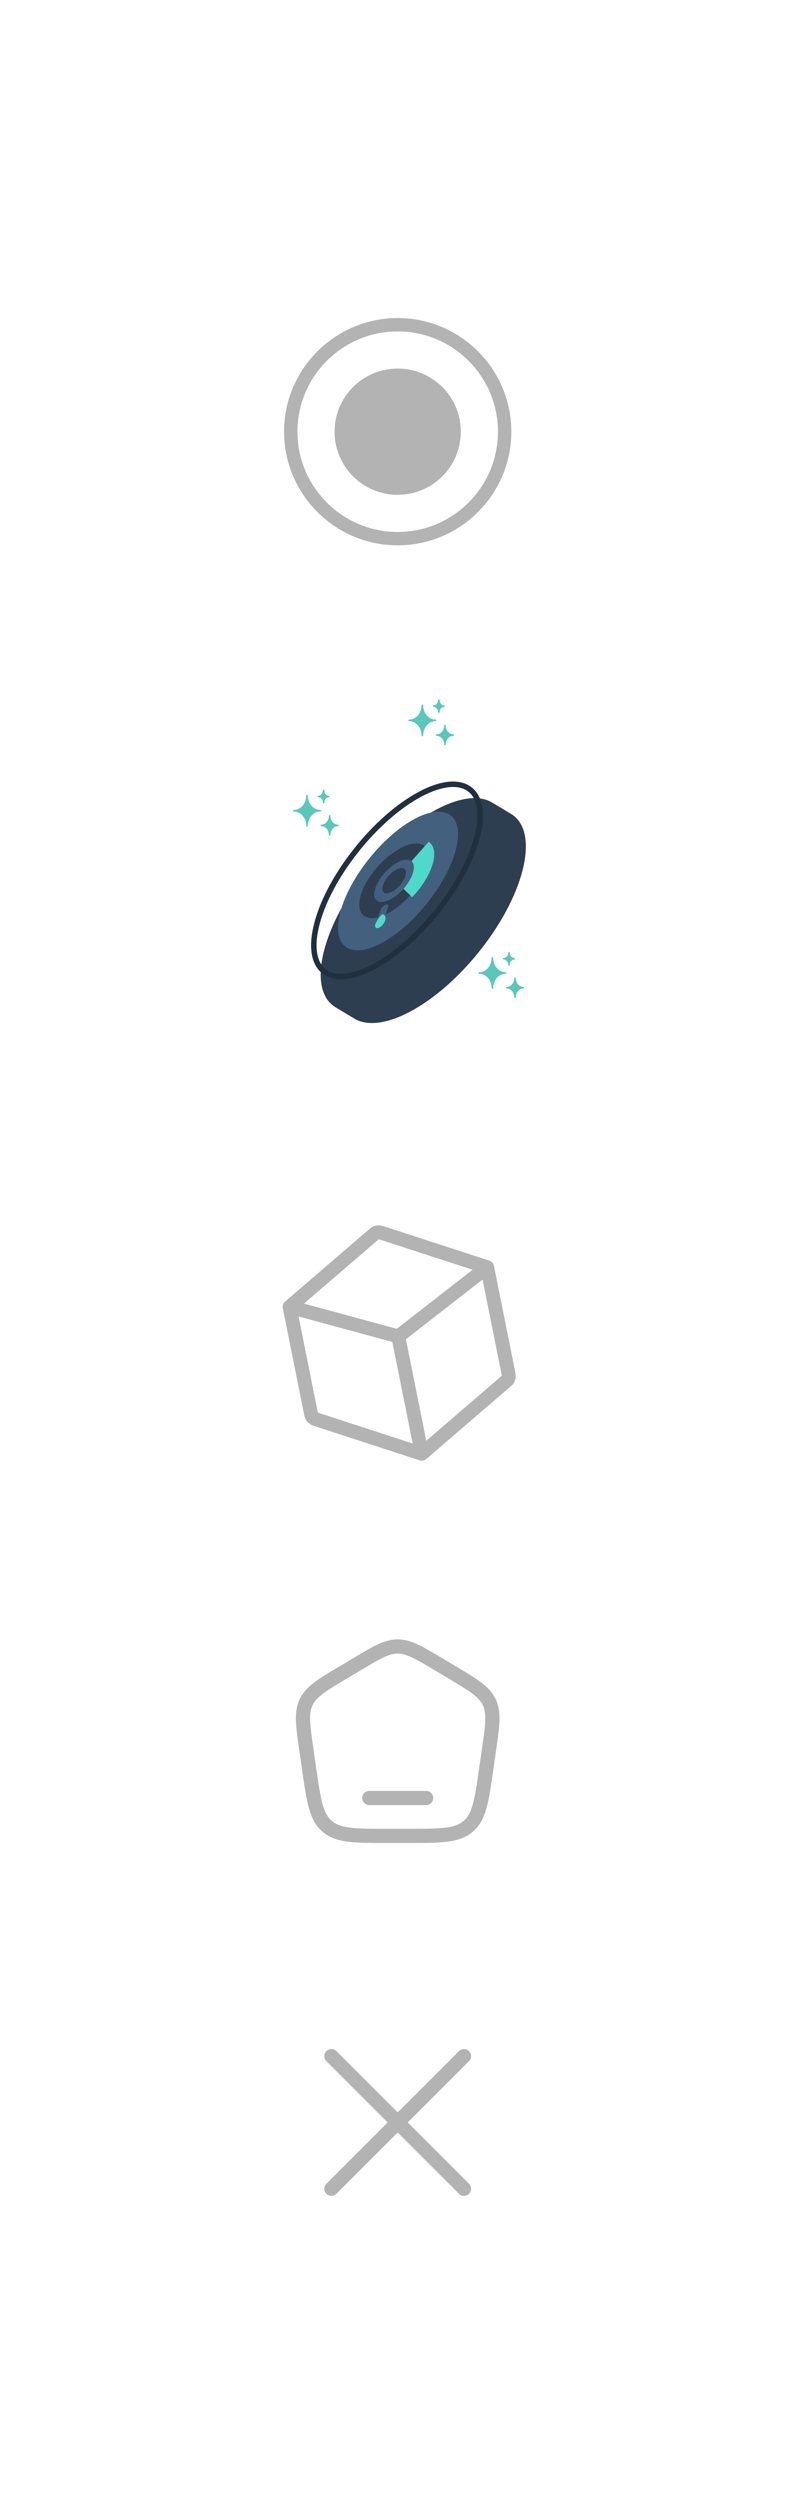 <svg width="76" height="236" viewBox="0 0 76 236" fill="none" xmlns="http://www.w3.org/2000/svg">
<g filter="url(#filter0_d_184_148)">
<g clip-path="url(#clip0_184_148)">
<rect x="70.861" y="11.249" width="208.348" height="48.093" rx="15.421" transform="rotate(89.911 70.861 11.249)" fill="white"/>
<g clip-path="url(#clip1_184_148)">
<path fill-rule="evenodd" clip-rule="evenodd" d="M46.933 27.341C52.849 27.341 57.661 32.154 57.661 38.069C57.661 43.985 52.849 48.797 46.933 48.797C41.018 48.797 36.205 43.985 36.205 38.069C36.205 32.154 41.018 27.341 46.933 27.341ZM46.933 28.603C41.713 28.603 37.467 32.849 37.467 38.069C37.467 43.289 41.713 47.535 46.933 47.535C52.153 47.535 56.399 43.289 56.399 38.069C56.399 32.849 52.153 28.603 46.933 28.603ZM46.933 32.109C50.225 32.109 52.893 34.777 52.893 38.069C52.893 41.361 50.225 44.029 46.933 44.029C43.642 44.029 40.973 41.361 40.973 38.069C40.973 34.777 43.642 32.109 46.933 32.109Z" fill="#B3B3B3"/>
</g>
<path d="M53.665 191.889C53.927 191.627 53.927 191.202 53.665 190.941C53.404 190.679 52.979 190.679 52.717 190.941L46.933 196.724L41.149 190.941C40.888 190.679 40.463 190.679 40.201 190.941C39.939 191.202 39.939 191.627 40.201 191.889L45.985 197.673L40.201 203.457C39.939 203.718 39.939 204.143 40.201 204.405C40.463 204.667 40.888 204.667 41.149 204.405L46.933 198.621L52.717 204.405C52.979 204.667 53.404 204.667 53.665 204.405C53.927 204.143 53.927 203.718 53.665 203.457L47.882 197.673L53.665 191.889Z" fill="#B3B3B3"/>
<g filter="url(#filter1_d_184_148)">
<path fill-rule="evenodd" clip-rule="evenodd" d="M41.427 91.262C42.644 91.993 44.583 91.78 46.954 90.451C51.698 87.792 56.378 81.673 57.407 76.784C57.922 74.339 57.427 72.665 56.21 71.934L54.421 70.86C53.204 70.129 51.265 70.341 48.894 71.671C44.15 74.329 39.47 80.448 38.441 85.337C37.926 87.782 38.421 89.456 39.638 90.187L41.427 91.262Z" fill="#2C3E50"/>
</g>
<ellipse cx="6.12" cy="6.12" rx="6.12" ry="6.12" transform="matrix(0.212 -0.934 0.901 -0.521 40.154 89.389)" fill="#43617F"/>
<path d="M48.668 72.501C52.889 70.061 55.506 71.632 54.512 76.011C53.519 80.389 49.291 85.916 45.07 88.356C40.849 90.796 38.232 89.224 39.225 84.846C40.219 80.468 44.446 74.94 48.668 72.501Z" stroke="#20303F" stroke-width="0.515"/>
<path d="M45.635 83.679C45.775 83.781 45.84 83.938 45.744 84.221C45.632 84.547 45.326 84.873 45.088 84.925C44.814 84.985 44.703 84.744 44.886 84.402C44.995 84.199 45.429 83.413 45.635 83.679Z" fill="#4FD9CC"/>
<path d="M45.622 81.559C45.915 81.806 46.591 81.51 47.133 80.899C47.674 80.288 47.876 79.592 47.583 79.345C47.291 79.098 46.614 79.394 46.073 80.005C45.531 80.617 45.329 81.313 45.622 81.559Z" fill="#2C3E50"/>
<path d="M45.793 82.725C45.991 82.648 46.094 82.757 46.025 82.968L45.805 83.636C46.586 83.262 47.399 82.626 48.115 81.828C48.903 80.951 49.489 79.966 49.743 79.089C49.996 78.222 49.904 77.55 49.486 77.197C49.068 76.845 48.374 76.854 47.533 77.222C46.691 77.59 45.801 78.273 45.029 79.145C44.256 80.018 43.692 80.975 43.441 81.841C43.19 82.707 43.281 83.378 43.699 83.73C44.018 83.999 44.499 84.057 45.084 83.906L45.302 83.251C45.374 83.037 45.594 82.801 45.793 82.725ZM45.703 79.714C46.611 78.69 47.747 78.193 48.237 78.607C48.728 79.02 48.389 80.189 47.482 81.213C46.574 82.237 45.438 82.734 44.947 82.321C44.457 81.908 44.796 80.738 45.703 79.714Z" fill="#2C3E50"/>
<path d="M49.854 76.782C49.891 76.807 49.927 76.833 49.961 76.861C50.406 77.236 50.503 77.951 50.236 78.873C49.969 79.795 49.368 80.814 48.545 81.743C48.463 81.835 48.381 81.925 48.297 82.013L47.48 81.216C48.387 80.191 48.726 79.022 48.236 78.609L49.854 76.782Z" fill="#4FD9CC"/>
<path d="M57.2 89.168C57.2 89.129 57.168 89.097 57.128 89.097C56.477 89.097 55.948 88.486 55.948 87.734C55.948 87.695 55.916 87.664 55.876 87.664C55.836 87.664 55.804 87.695 55.804 87.734C55.804 88.486 55.274 89.097 54.624 89.097C54.584 89.097 54.552 89.129 54.552 89.168C54.552 89.206 54.584 89.238 54.624 89.238C55.274 89.238 55.804 89.849 55.804 90.601C55.804 90.64 55.836 90.671 55.876 90.671C55.916 90.671 55.948 90.64 55.948 90.601C55.948 89.849 56.477 89.238 57.128 89.238C57.167 89.238 57.2 89.206 57.2 89.168Z" fill="#12AF9B"/>
<path d="M57.2 89.168C57.2 89.129 57.168 89.097 57.128 89.097C56.477 89.097 55.948 88.486 55.948 87.734C55.948 87.695 55.916 87.664 55.876 87.664C55.836 87.664 55.804 87.695 55.804 87.734C55.804 88.486 55.274 89.097 54.624 89.097C54.584 89.097 54.552 89.129 54.552 89.168C54.552 89.206 54.584 89.238 54.624 89.238C55.274 89.238 55.804 89.849 55.804 90.601C55.804 90.64 55.836 90.671 55.876 90.671C55.916 90.671 55.948 90.64 55.948 90.601C55.948 89.849 56.477 89.238 57.128 89.238C57.167 89.238 57.2 89.206 57.2 89.168Z" fill="white" fill-opacity="0.3"/>
<path d="M56.937 87.893C57.173 87.893 57.365 88.119 57.365 88.396C57.365 88.435 57.397 88.466 57.437 88.466C57.477 88.466 57.508 88.435 57.508 88.396C57.508 88.119 57.701 87.893 57.937 87.893C57.977 87.893 58.009 87.862 58.009 87.823C58.009 87.784 57.977 87.753 57.937 87.753C57.701 87.753 57.508 87.528 57.508 87.25C57.508 87.212 57.477 87.18 57.437 87.18C57.397 87.18 57.365 87.212 57.365 87.25C57.365 87.528 57.173 87.753 56.937 87.753C56.897 87.753 56.865 87.784 56.865 87.823C56.865 87.862 56.897 87.893 56.937 87.893Z" fill="#12AF9B"/>
<path d="M56.937 87.893C57.173 87.893 57.365 88.119 57.365 88.396C57.365 88.435 57.397 88.466 57.437 88.466C57.477 88.466 57.508 88.435 57.508 88.396C57.508 88.119 57.701 87.893 57.937 87.893C57.977 87.893 58.009 87.862 58.009 87.823C58.009 87.784 57.977 87.753 57.937 87.753C57.701 87.753 57.508 87.528 57.508 87.25C57.508 87.212 57.477 87.18 57.437 87.18C57.397 87.18 57.365 87.212 57.365 87.25C57.365 87.528 57.173 87.753 56.937 87.753C56.897 87.753 56.865 87.784 56.865 87.823C56.865 87.862 56.897 87.893 56.937 87.893Z" fill="white" fill-opacity="0.3"/>
<path d="M58.796 90.486C58.402 90.486 58.082 90.113 58.082 89.656C58.082 89.617 58.05 89.586 58.01 89.586C57.97 89.586 57.938 89.617 57.938 89.656C57.938 90.113 57.618 90.486 57.224 90.486C57.184 90.486 57.152 90.517 57.152 90.556C57.152 90.594 57.184 90.626 57.224 90.626C57.618 90.626 57.938 90.998 57.938 91.456C57.938 91.495 57.97 91.526 58.01 91.526C58.05 91.526 58.082 91.495 58.082 91.456C58.082 90.998 58.402 90.626 58.796 90.626C58.836 90.626 58.868 90.594 58.868 90.556C58.868 90.517 58.836 90.486 58.796 90.486Z" fill="#12AF9B"/>
<path d="M58.796 90.486C58.402 90.486 58.082 90.113 58.082 89.656C58.082 89.617 58.05 89.586 58.01 89.586C57.97 89.586 57.938 89.617 57.938 89.656C57.938 90.113 57.618 90.486 57.224 90.486C57.184 90.486 57.152 90.517 57.152 90.556C57.152 90.594 57.184 90.626 57.224 90.626C57.618 90.626 57.938 90.998 57.938 91.456C57.938 91.495 57.97 91.526 58.01 91.526C58.05 91.526 58.082 91.495 58.082 91.456C58.082 90.998 58.402 90.626 58.796 90.626C58.836 90.626 58.868 90.594 58.868 90.556C58.868 90.517 58.836 90.486 58.796 90.486Z" fill="white" fill-opacity="0.3"/>
<path d="M39.699 73.848C39.699 73.809 39.667 73.778 39.627 73.778C38.976 73.778 38.447 73.166 38.447 72.414C38.447 72.375 38.415 72.344 38.375 72.344C38.335 72.344 38.303 72.375 38.303 72.414C38.303 73.166 37.773 73.778 37.123 73.778C37.083 73.778 37.051 73.809 37.051 73.848C37.051 73.887 37.083 73.918 37.123 73.918C37.773 73.918 38.303 74.53 38.303 75.282C38.303 75.321 38.335 75.352 38.375 75.352C38.415 75.352 38.447 75.321 38.447 75.282C38.447 74.53 38.976 73.918 39.627 73.918C39.666 73.918 39.699 73.887 39.699 73.848Z" fill="#12AF9B"/>
<path d="M39.699 73.848C39.699 73.809 39.667 73.778 39.627 73.778C38.976 73.778 38.447 73.166 38.447 72.414C38.447 72.375 38.415 72.344 38.375 72.344C38.335 72.344 38.303 72.375 38.303 72.414C38.303 73.166 37.773 73.778 37.123 73.778C37.083 73.778 37.051 73.809 37.051 73.848C37.051 73.887 37.083 73.918 37.123 73.918C37.773 73.918 38.303 74.53 38.303 75.282C38.303 75.321 38.335 75.352 38.375 75.352C38.415 75.352 38.447 75.321 38.447 75.282C38.447 74.53 38.976 73.918 39.627 73.918C39.666 73.918 39.699 73.887 39.699 73.848Z" fill="white" fill-opacity="0.3"/>
<path d="M39.436 72.574C39.672 72.574 39.864 72.799 39.864 73.077C39.864 73.115 39.896 73.147 39.936 73.147C39.975 73.147 40.008 73.115 40.008 73.077C40.008 72.799 40.2 72.574 40.436 72.574C40.476 72.574 40.508 72.543 40.508 72.504C40.508 72.465 40.476 72.434 40.436 72.434C40.2 72.434 40.008 72.208 40.008 71.931C40.008 71.892 39.975 71.861 39.936 71.861C39.896 71.861 39.864 71.892 39.864 71.931C39.864 72.208 39.672 72.434 39.436 72.434C39.396 72.434 39.364 72.465 39.364 72.504C39.364 72.542 39.396 72.574 39.436 72.574Z" fill="#12AF9B"/>
<path d="M39.436 72.574C39.672 72.574 39.864 72.799 39.864 73.077C39.864 73.115 39.896 73.147 39.936 73.147C39.975 73.147 40.008 73.115 40.008 73.077C40.008 72.799 40.2 72.574 40.436 72.574C40.476 72.574 40.508 72.543 40.508 72.504C40.508 72.465 40.476 72.434 40.436 72.434C40.2 72.434 40.008 72.208 40.008 71.931C40.008 71.892 39.975 71.861 39.936 71.861C39.896 71.861 39.864 71.892 39.864 71.931C39.864 72.208 39.672 72.434 39.436 72.434C39.396 72.434 39.364 72.465 39.364 72.504C39.364 72.542 39.396 72.574 39.436 72.574Z" fill="white" fill-opacity="0.3"/>
<path d="M41.295 75.166C40.901 75.166 40.581 74.794 40.581 74.336C40.581 74.297 40.549 74.266 40.509 74.266C40.469 74.266 40.437 74.297 40.437 74.336C40.437 74.794 40.117 75.166 39.723 75.166C39.683 75.166 39.651 75.198 39.651 75.236C39.651 75.275 39.683 75.306 39.723 75.306C40.117 75.306 40.437 75.678 40.437 76.136C40.437 76.175 40.469 76.207 40.509 76.207C40.549 76.207 40.581 76.175 40.581 76.136C40.581 75.678 40.901 75.306 41.295 75.306C41.335 75.306 41.367 75.275 41.367 75.236C41.367 75.198 41.335 75.166 41.295 75.166Z" fill="#12AF9B"/>
<path d="M41.295 75.166C40.901 75.166 40.581 74.794 40.581 74.336C40.581 74.297 40.549 74.266 40.509 74.266C40.469 74.266 40.437 74.297 40.437 74.336C40.437 74.794 40.117 75.166 39.723 75.166C39.683 75.166 39.651 75.198 39.651 75.236C39.651 75.275 39.683 75.306 39.723 75.306C40.117 75.306 40.437 75.678 40.437 76.136C40.437 76.175 40.469 76.207 40.509 76.207C40.549 76.207 40.581 76.175 40.581 76.136C40.581 75.678 40.901 75.306 41.295 75.306C41.335 75.306 41.367 75.275 41.367 75.236C41.367 75.198 41.335 75.166 41.295 75.166Z" fill="white" fill-opacity="0.3"/>
<path d="M50.584 65.319C50.584 65.28 50.552 65.249 50.512 65.249C49.861 65.249 49.332 64.638 49.332 63.885C49.332 63.846 49.3 63.815 49.26 63.815C49.22 63.815 49.188 63.846 49.188 63.885C49.188 64.638 48.658 65.249 48.008 65.249C47.968 65.249 47.936 65.28 47.936 65.319C47.936 65.358 47.968 65.389 48.008 65.389C48.658 65.389 49.188 66.001 49.188 66.753C49.188 66.792 49.22 66.823 49.26 66.823C49.3 66.823 49.332 66.792 49.332 66.753C49.332 66.001 49.861 65.389 50.512 65.389C50.552 65.389 50.584 65.358 50.584 65.319Z" fill="#12AF9B"/>
<path d="M50.584 65.319C50.584 65.28 50.552 65.249 50.512 65.249C49.861 65.249 49.332 64.638 49.332 63.885C49.332 63.846 49.3 63.815 49.26 63.815C49.22 63.815 49.188 63.846 49.188 63.885C49.188 64.638 48.658 65.249 48.008 65.249C47.968 65.249 47.936 65.28 47.936 65.319C47.936 65.358 47.968 65.389 48.008 65.389C48.658 65.389 49.188 66.001 49.188 66.753C49.188 66.792 49.22 66.823 49.26 66.823C49.3 66.823 49.332 66.792 49.332 66.753C49.332 66.001 49.861 65.389 50.512 65.389C50.552 65.389 50.584 65.358 50.584 65.319Z" fill="white" fill-opacity="0.3"/>
<path d="M50.321 64.045C50.557 64.045 50.749 64.27 50.749 64.548C50.749 64.586 50.781 64.618 50.821 64.618C50.861 64.618 50.893 64.586 50.893 64.548C50.893 64.27 51.085 64.045 51.321 64.045C51.361 64.045 51.393 64.014 51.393 63.975C51.393 63.936 51.361 63.905 51.321 63.905C51.085 63.905 50.893 63.679 50.893 63.402C50.893 63.363 50.861 63.332 50.821 63.332C50.781 63.332 50.749 63.363 50.749 63.402C50.749 63.679 50.557 63.905 50.321 63.905C50.281 63.905 50.249 63.936 50.249 63.975C50.249 64.013 50.281 64.045 50.321 64.045Z" fill="#12AF9B"/>
<path d="M50.321 64.045C50.557 64.045 50.749 64.27 50.749 64.548C50.749 64.586 50.781 64.618 50.821 64.618C50.861 64.618 50.893 64.586 50.893 64.548C50.893 64.27 51.085 64.045 51.321 64.045C51.361 64.045 51.393 64.014 51.393 63.975C51.393 63.936 51.361 63.905 51.321 63.905C51.085 63.905 50.893 63.679 50.893 63.402C50.893 63.363 50.861 63.332 50.821 63.332C50.781 63.332 50.749 63.363 50.749 63.402C50.749 63.679 50.557 63.905 50.321 63.905C50.281 63.905 50.249 63.936 50.249 63.975C50.249 64.013 50.281 64.045 50.321 64.045Z" fill="white" fill-opacity="0.3"/>
<path d="M52.18 66.637C51.786 66.637 51.466 66.265 51.466 65.807C51.466 65.769 51.434 65.737 51.394 65.737C51.355 65.737 51.322 65.769 51.322 65.807C51.322 66.265 51.002 66.637 50.608 66.637C50.569 66.637 50.536 66.669 50.536 66.707C50.536 66.746 50.569 66.777 50.608 66.777C51.002 66.777 51.322 67.15 51.322 67.608C51.322 67.646 51.355 67.678 51.394 67.678C51.434 67.678 51.466 67.646 51.466 67.608C51.466 67.15 51.786 66.777 52.18 66.777C52.22 66.777 52.252 66.746 52.252 66.707C52.252 66.669 52.22 66.637 52.18 66.637Z" fill="#12AF9B"/>
<path d="M52.18 66.637C51.786 66.637 51.466 66.265 51.466 65.807C51.466 65.769 51.434 65.737 51.394 65.737C51.355 65.737 51.322 65.769 51.322 65.807C51.322 66.265 51.002 66.637 50.608 66.637C50.569 66.637 50.536 66.669 50.536 66.707C50.536 66.746 50.569 66.777 50.608 66.777C51.002 66.777 51.322 67.15 51.322 67.608C51.322 67.646 51.355 67.678 51.394 67.678C51.434 67.678 51.466 67.646 51.466 67.608C51.466 67.15 51.786 66.777 52.18 66.777C52.22 66.777 52.252 66.746 52.252 66.707C52.252 66.669 52.22 66.637 52.18 66.637Z" fill="white" fill-opacity="0.3"/>
<path d="M44.251 166.375C43.881 166.375 43.581 166.675 43.581 167.046C43.581 167.416 43.881 167.716 44.251 167.716H49.615C49.986 167.716 50.286 167.416 50.286 167.046C50.286 166.675 49.986 166.375 49.615 166.375H44.251Z" fill="#B3B3B3"/>
<path fill-rule="evenodd" clip-rule="evenodd" d="M46.933 152.071C46.285 152.071 45.694 152.249 45.046 152.551C44.419 152.844 43.695 153.276 42.787 153.817L41.485 154.592C40.485 155.188 39.688 155.663 39.084 156.117C38.461 156.586 37.993 157.068 37.688 157.704C37.383 158.34 37.301 159.006 37.327 159.783C37.353 160.535 37.484 161.449 37.649 162.595L37.911 164.412C38.123 165.887 38.291 167.057 38.543 167.968C38.802 168.908 39.17 169.653 39.834 170.225C40.498 170.797 41.292 171.052 42.263 171.174C43.206 171.292 44.397 171.292 45.898 171.292H47.968C49.47 171.292 50.66 171.292 51.603 171.174C52.575 171.052 53.368 170.797 54.032 170.225C54.696 169.653 55.064 168.908 55.323 167.968C55.575 167.057 55.743 165.887 55.956 164.412L56.217 162.595C56.382 161.449 56.513 160.535 56.539 159.783C56.566 159.006 56.483 158.34 56.178 157.704C55.873 157.068 55.406 156.586 54.782 156.117C54.179 155.663 53.382 155.188 52.381 154.592L51.08 153.817C50.172 153.276 49.447 152.844 48.82 152.551C48.173 152.249 47.581 152.071 46.933 152.071ZM43.443 154.987C44.388 154.424 45.055 154.027 45.613 153.766C46.158 153.512 46.549 153.412 46.933 153.412C47.317 153.412 47.708 153.512 48.253 153.766C48.811 154.027 49.478 154.424 50.424 154.987L51.662 155.724C52.703 156.344 53.437 156.783 53.976 157.188C54.502 157.584 54.79 157.912 54.969 158.284C55.147 158.656 55.221 159.083 55.199 159.737C55.176 160.407 55.056 161.249 54.884 162.443L54.635 164.174C54.414 165.706 54.257 166.792 54.031 167.612C53.809 168.413 53.543 168.876 53.157 169.209C52.77 169.542 52.268 169.739 51.436 169.843C50.586 169.95 49.48 169.951 47.922 169.951H45.944C44.386 169.951 43.28 169.95 42.43 169.843C41.598 169.739 41.096 169.542 40.709 169.209C40.323 168.876 40.057 168.413 39.836 167.612C39.609 166.792 39.452 165.706 39.231 164.174L38.982 162.442C38.811 161.249 38.69 160.407 38.667 159.737C38.645 159.083 38.719 158.656 38.898 158.284C39.076 157.912 39.364 157.584 39.89 157.188C40.429 156.783 41.164 156.344 42.205 155.724L43.443 154.987Z" fill="#B3B3B3"/>
<g clip-path="url(#clip2_184_148)">
<path d="M36.726 120.681L44.595 113.913C44.743 113.785 44.817 113.722 44.901 113.686C44.976 113.654 45.057 113.637 45.139 113.638C45.231 113.639 45.323 113.669 45.509 113.729L55.379 116.939M36.726 120.681L38.721 130.628C38.761 130.826 38.781 130.926 38.828 131.009C38.869 131.082 38.926 131.145 38.994 131.195C39.071 131.251 39.167 131.283 39.36 131.345L49.209 134.549M36.726 120.681L46.988 123.473M55.379 116.939L57.374 126.886C57.414 127.085 57.434 127.184 57.423 127.279C57.413 127.362 57.385 127.443 57.342 127.515C57.292 127.596 57.216 127.662 57.062 127.794L49.209 134.549M55.379 116.939L46.988 123.473M49.209 134.549L46.988 123.473" stroke="#B3B3B3" stroke-width="1.308" stroke-linecap="round" stroke-linejoin="round"/>
</g>
</g>
</g>
<defs>
<filter id="filter0_d_184_148" x="-0.03" y="0.521" width="75.237" height="235.242" filterUnits="userSpaceOnUse" color-interpolation-filters="sRGB">
<feFlood flood-opacity="0" result="BackgroundImageFix"/>
<feColorMatrix in="SourceAlpha" type="matrix" values="0 0 0 0 0 0 0 0 0 0 0 0 0 0 0 0 0 0 127 0" result="hardAlpha"/>
<feOffset dx="-9.387" dy="2.682"/>
<feGaussianBlur stdDeviation="6.705"/>
<feComposite in2="hardAlpha" operator="out"/>
<feColorMatrix type="matrix" values="0 0 0 0 0 0 0 0 0 0 0 0 0 0 0 0 0 0 0.1 0"/>
<feBlend mode="normal" in2="BackgroundImageFix" result="effect1_dropShadow_184_148"/>
<feBlend mode="normal" in="SourceGraphic" in2="effect1_dropShadow_184_148" result="shape"/>
</filter>
<filter id="filter1_d_184_148" x="34.757" y="67.754" width="29.181" height="31.043" filterUnits="userSpaceOnUse" color-interpolation-filters="sRGB">
<feFlood flood-opacity="0" result="BackgroundImageFix"/>
<feColorMatrix in="SourceAlpha" type="matrix" values="0 0 0 0 0 0 0 0 0 0 0 0 0 0 0 0 0 0 127 0" result="hardAlpha"/>
<feOffset dx="1.424" dy="2.215"/>
<feGaussianBlur stdDeviation="2.453"/>
<feComposite in2="hardAlpha" operator="out"/>
<feColorMatrix type="matrix" values="0 0 0 0 0.071 0 0 0 0 0.686 0 0 0 0 0.608 0 0 0 0.2 0"/>
<feBlend mode="normal" in2="BackgroundImageFix" result="effect1_dropShadow_184_148"/>
<feBlend mode="normal" in="SourceGraphic" in2="effect1_dropShadow_184_148" result="shape"/>
</filter>
<clipPath id="clip0_184_148">
<rect x="70.861" y="11.249" width="208.348" height="48.093" rx="15.421" transform="rotate(89.911 70.861 11.249)" fill="white"/>
</clipPath>
<clipPath id="clip1_184_148">
<rect width="21.456" height="21.456" fill="white" transform="translate(36.205 27.341)"/>
</clipPath>
<clipPath id="clip2_184_148">
<rect width="23.256" height="23.256" fill="white" transform="translate(33.419 114.95) rotate(-11.342)"/>
</clipPath>
</defs>
</svg>
